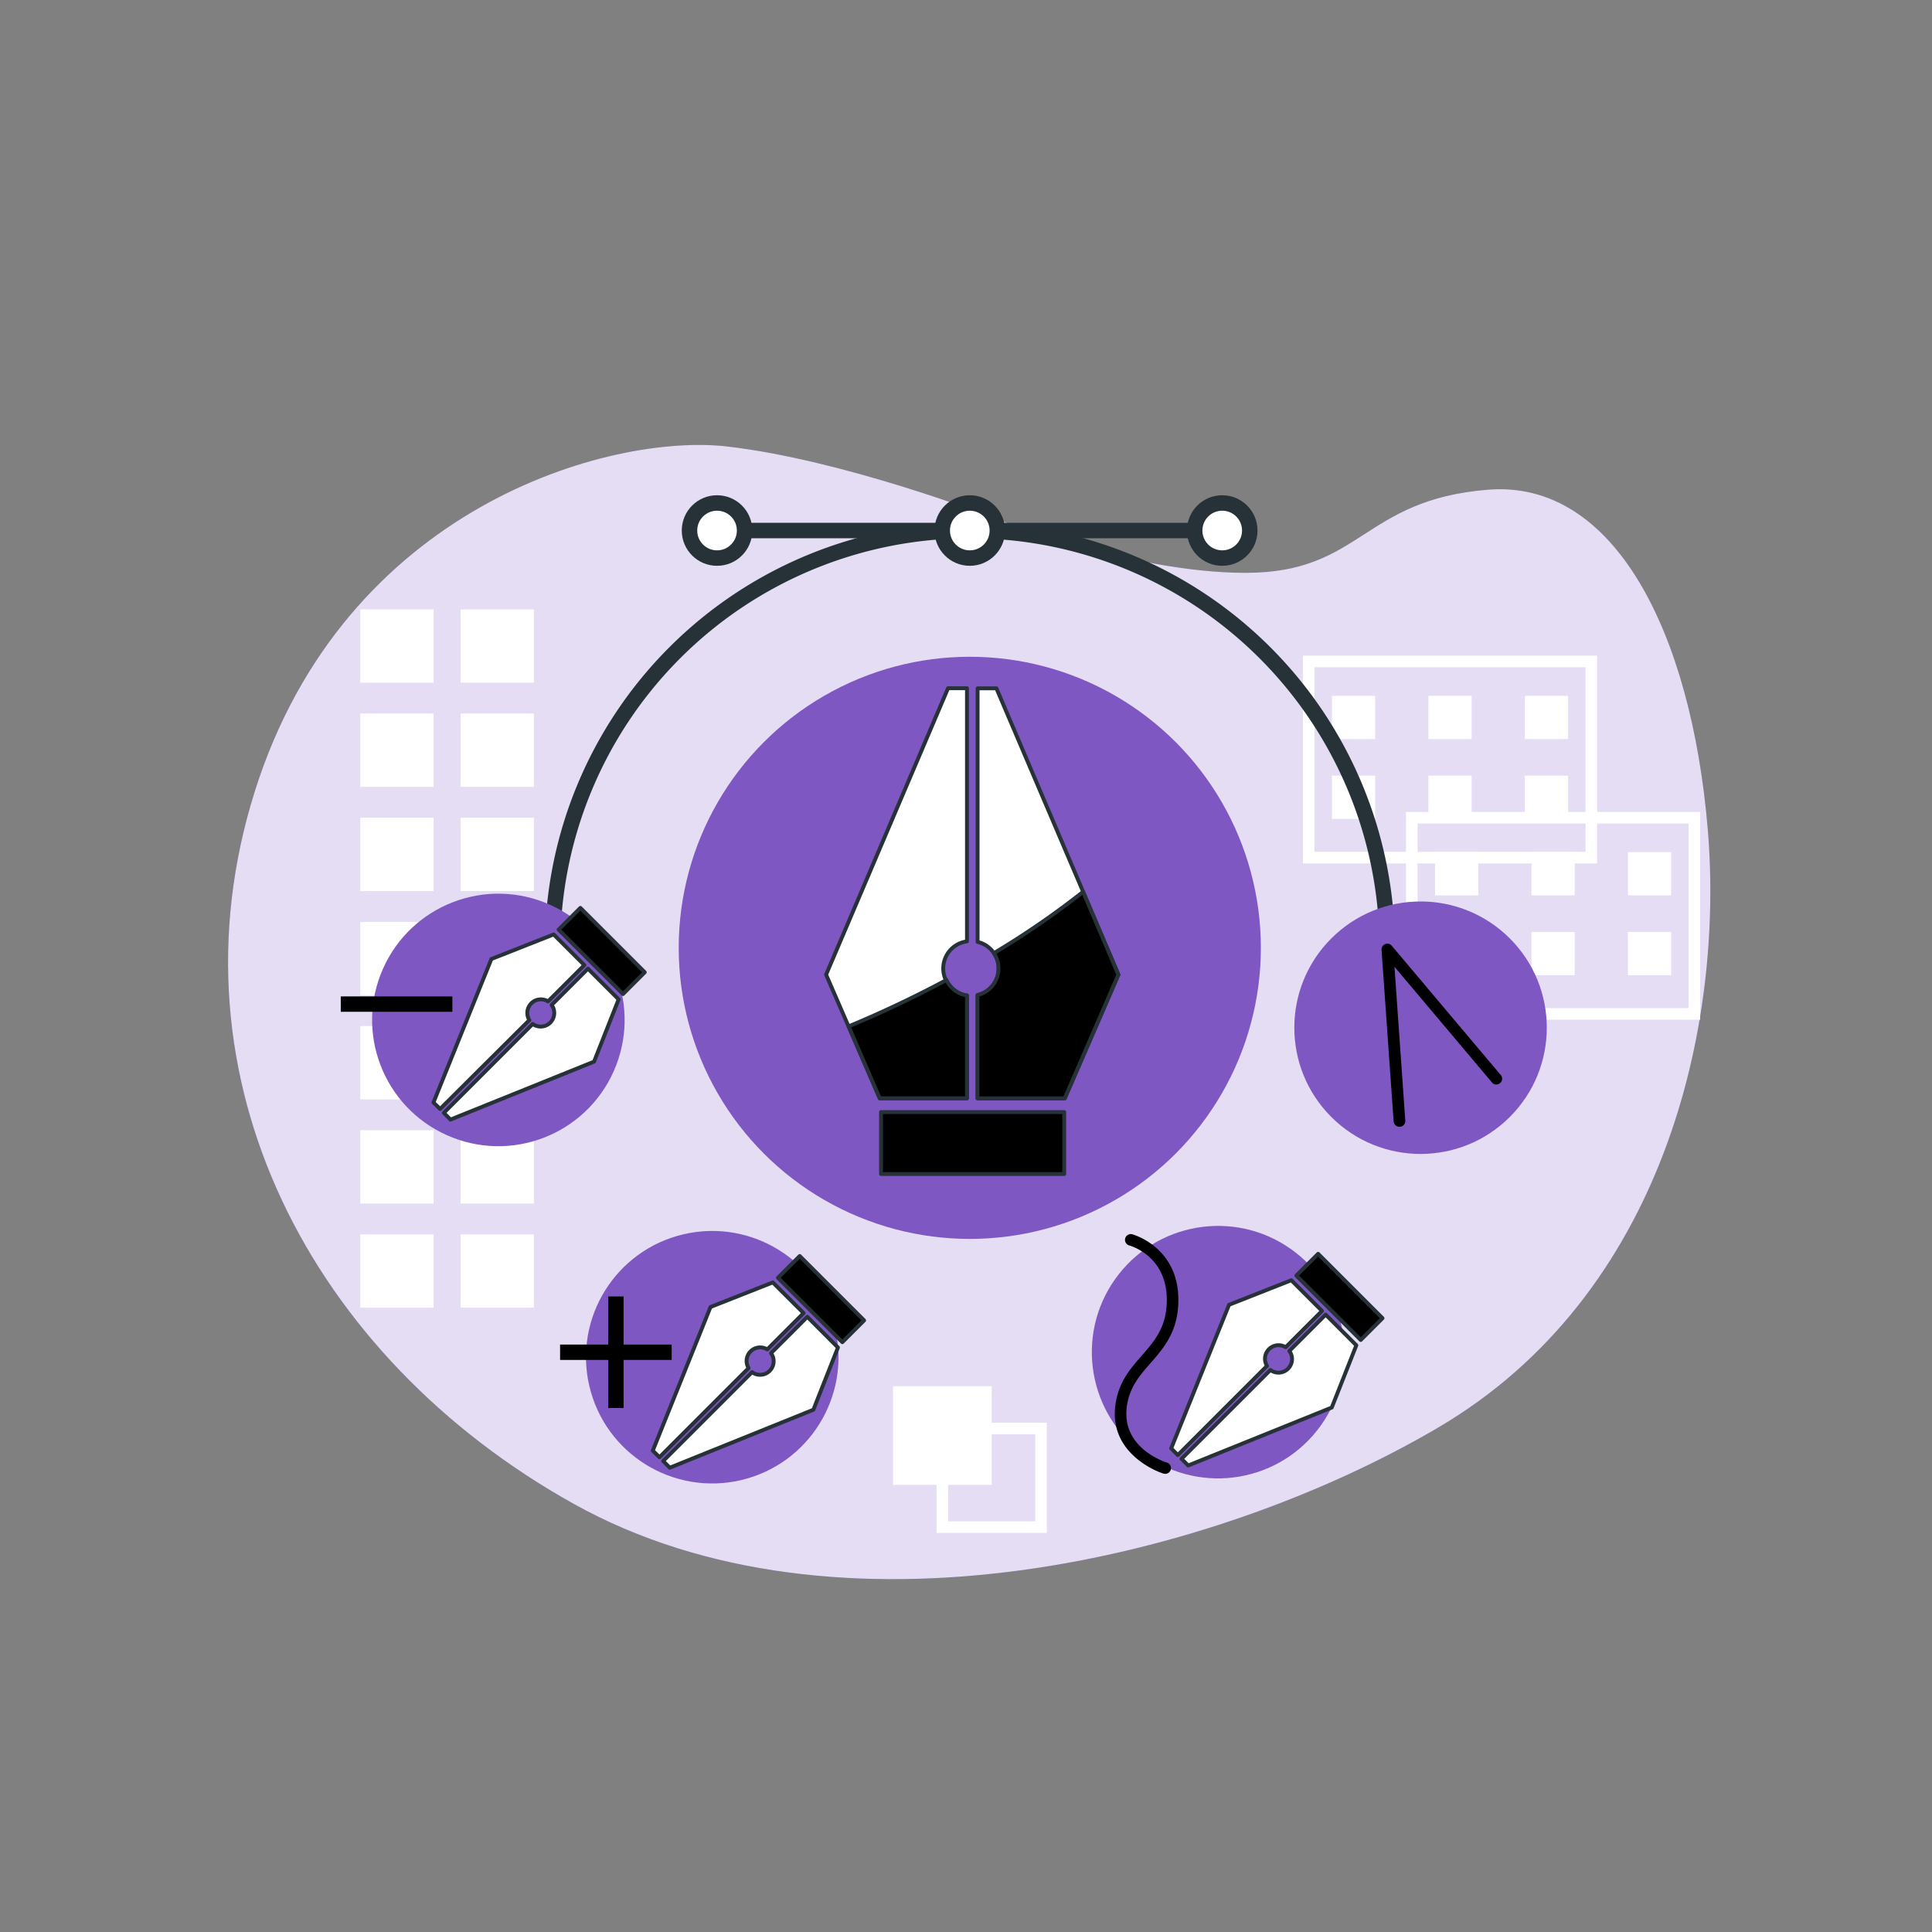 <svg xmlns="http://www.w3.org/2000/svg" viewBox="0 0 500 500"><rect x="0" y="0" width="500" height="500" fill="#808080" stroke="none"/><g id="freepik--background-simple--inject-199"><path d="M256.07,133.62s36.15,14.63,66.27,14.63,30.12-18.94,62.82-21.52,52.5,37,56.8,87.78S430.77,335,372.25,369.42,216.49,427.08,148.5,389.21,42.65,279.05,65.88,205,158,112.1,188.09,115.54,256.07,133.62,256.07,133.62Z" style="fill:#7E57C2"></path><path d="M256.07,133.62s36.15,14.63,66.27,14.63,30.12-18.94,62.82-21.52,52.5,37,56.8,87.78S430.77,335,372.25,369.42,216.49,427.08,148.5,389.21,42.65,279.05,65.88,205,158,112.1,188.09,115.54,256.07,133.62,256.07,133.62Z" style="fill:#fff;opacity:0.8"></path></g><g id="freepik--Graphics--inject-199"><rect x="93.24" y="157.71" width="18.97" height="18.97" style="fill:#fff"></rect><rect x="119.2" y="157.71" width="18.97" height="18.97" style="fill:#fff"></rect><rect x="93.24" y="184.67" width="18.97" height="18.97" style="fill:#fff"></rect><rect x="119.2" y="184.67" width="18.97" height="18.97" style="fill:#fff"></rect><rect x="93.24" y="211.63" width="18.97" height="18.97" style="fill:#fff"></rect><rect x="119.2" y="211.63" width="18.97" height="18.97" style="fill:#fff"></rect><rect x="93.24" y="238.59" width="18.97" height="18.97" style="fill:#fff"></rect><rect x="119.2" y="238.59" width="18.97" height="18.97" style="fill:#fff"></rect><rect x="93.24" y="265.55" width="18.97" height="18.97" style="fill:#fff"></rect><rect x="119.2" y="265.55" width="18.97" height="18.97" style="fill:#fff"></rect><rect x="93.24" y="292.51" width="18.97" height="18.97" style="fill:#fff"></rect><rect x="119.2" y="292.51" width="18.97" height="18.97" style="fill:#fff"></rect><rect x="93.24" y="319.46" width="18.97" height="18.97" style="fill:#fff"></rect><rect x="119.2" y="319.46" width="18.97" height="18.97" style="fill:#fff"></rect><path d="M337.19,169.68v53.77h76.15V169.68Zm73.15,50.77H340.19V172.68h70.15Z" style="fill:#fff"></path><rect x="344.71" y="180.09" width="11.19" height="11.19" style="fill:#fff"></rect><rect x="369.67" y="180.09" width="11.19" height="11.19" style="fill:#fff"></rect><rect x="394.63" y="180.09" width="11.19" height="11.19" style="fill:#fff"></rect><rect x="344.71" y="200.74" width="11.19" height="11.19" style="fill:#fff"></rect><rect x="369.67" y="200.74" width="11.19" height="11.19" style="fill:#fff"></rect><rect x="394.63" y="200.74" width="11.19" height="11.19" style="fill:#fff"></rect><path d="M363.87,210.13V263.9H440V210.13ZM437,260.9H366.87V213.13H437Z" style="fill:#fff"></path><rect x="371.39" y="220.53" width="11.19" height="11.19" style="fill:#fff"></rect><rect x="396.35" y="220.53" width="11.19" height="11.19" style="fill:#fff"></rect><rect x="421.31" y="220.53" width="11.19" height="11.19" style="fill:#fff"></rect><rect x="371.39" y="241.19" width="11.19" height="11.19" style="fill:#fff"></rect><rect x="396.35" y="241.19" width="11.19" height="11.19" style="fill:#fff"></rect><rect x="421.31" y="241.19" width="11.19" height="11.19" style="fill:#fff"></rect><rect x="231.12" y="358.75" width="25.53" height="25.53" style="fill:#fff"></rect><path d="M270.91,396.72H242.38V368.19h28.53Zm-25.53-3h22.53V371.19H245.38Z" style="fill:#fff"></path></g><g id="freepik--pen-tool-5--inject-199"><circle cx="250.98" cy="245.3" r="75.33" style="fill:#7E57C2"></circle><path d="M250.25,257.62v26.62H227.67l-13.88-32,31.56-74.13h4.9v65.52a7.06,7.06,0,0,0,0,14Zm7.62-79.48H253v65.63a7.06,7.06,0,0,1,0,13.75v26.72h22.58l13.88-32Z" style="fill:#fff;stroke:#263238;stroke-linecap:round;stroke-linejoin:round"></path><rect x="228.01" y="287.8" width="47.41" height="16.03" style="stroke:#263238;stroke-linecap:round;stroke-linejoin:round"></rect><path d="M258.41,250.64a7.07,7.07,0,0,1-5.44,6.88v26.72h22.58l13.88-32-9.13-21.44a218.26,218.26,0,0,1-23.09,15.88A7,7,0,0,1,258.41,250.64Z" style="stroke:#263238;stroke-linecap:round;stroke-linejoin:round"></path><path d="M227.67,284.24h22.58V257.62a7.08,7.08,0,0,1-5.31-4c-9.33,5-18.09,9-25.31,12Z" style="stroke:#263238;stroke-linecap:round;stroke-linejoin:round"></path><path d="M359,245.3a108,108,0,0,0-216,0" style="fill:none;stroke:#263238;stroke-miterlimit:10;stroke-width:4px"></path><line x1="184.71" y1="137.3" x2="317.24" y2="137.3" style="fill:none;stroke:#263238;stroke-miterlimit:10;stroke-width:4px"></line><circle cx="250.98" cy="137.3" r="7.13" style="fill:#fff;stroke:#263238;stroke-miterlimit:10;stroke-width:4px"></circle><circle cx="185.57" cy="137.3" r="7.13" style="fill:#fff;stroke:#263238;stroke-miterlimit:10;stroke-width:4px"></circle><circle cx="316.31" cy="137.3" r="7.13" style="fill:#fff;stroke:#263238;stroke-miterlimit:10;stroke-width:4px"></circle></g><g id="freepik--pen-tool-4--inject-199"><circle cx="367.64" cy="265.97" r="32.67" transform="translate(-80.39 337.86) rotate(-45)" style="fill:#7E57C2"></circle><path d="M362.16,291.6a1.5,1.5,0,0,1-1.49-1.39l-3.13-44.39a1.5,1.5,0,0,1,2.64-1.07l28.07,33.3A1.5,1.5,0,1,1,386,280l-25.11-29.8,2.8,39.82a1.49,1.49,0,0,1-1.38,1.59Z"></path></g><g id="freepik--pen-tool-3--inject-199"><circle cx="315.23" cy="349.93" r="32.67" transform="translate(-154.62 382.41) rotate(-51.94)" style="fill:#7E57C2"></circle><path d="M333.73,349.58l9.35-9.36,7.94,7.94-6.36,16.11-37.16,15-1.72-1.72,23-23a3.51,3.51,0,0,0,4.91-4.91ZM303.1,374.84l1.72,1.73,23.08-23.08a3.51,3.51,0,0,1,4.83-4.83l9.4-9.4-7.94-7.94-16.12,6.36Z" style="fill:#fff;stroke:#263238;stroke-linecap:round;stroke-linejoin:round"></path><rect x="334.85" y="331.65" width="23.57" height="7.97" transform="translate(354.42 818.07) rotate(-135)" style="stroke:#263238;stroke-linecap:round;stroke-linejoin:round"></rect><path d="M301.54,381.43a1.59,1.59,0,0,1-.43-.06c-.14,0-14-4.43-12.49-17.43.71-6.08,3.84-9.66,6.87-13.11,3.22-3.68,6.26-7.16,6.47-13.72.4-12-9.38-14.7-9.79-14.81a1.5,1.5,0,0,1,.73-2.9c.13,0,12.53,3.33,12.05,17.8-.25,7.63-3.79,11.68-7.21,15.59-2.85,3.26-5.55,6.34-6.15,11.5-1.23,10.51,9.92,14.07,10.39,14.22a1.49,1.49,0,0,1-.44,2.92Z"></path></g><g id="freepik--pen-tool-2--inject-199"><circle cx="184.31" cy="351.26" r="32.67" transform="translate(-74.8 50.9) rotate(-13.1)" style="fill:#7E57C2"></circle><path d="M199.57,350.15l9.36-9.36,7.93,7.94-6.36,16.11-37.16,15-1.72-1.73,23-23a3.51,3.51,0,0,0,4.91-4.91Zm-30.63,25.27,1.72,1.72,23.08-23.08a3.51,3.51,0,0,1,4.83-4.83l9.4-9.4L200,331.89l-16.12,6.36Z" style="fill:#fff;stroke:#263238;stroke-linecap:round;stroke-linejoin:round"></path><rect x="200.69" y="332.22" width="23.57" height="7.97" transform="translate(124.99 724.18) rotate(-135)" style="stroke:#263238;stroke-linecap:round;stroke-linejoin:round"></rect><rect x="157.4" y="335.52" width="3.98" height="28.88"></rect><rect x="157.4" y="335.52" width="3.98" height="28.88" transform="translate(509.35 190.57) rotate(90)"></rect></g><g id="freepik--pen-tool-1--inject-199"><circle cx="128.98" cy="263.97" r="32.67" transform="translate(-164.65 273.91) rotate(-65.9)" style="fill:#7E57C2"></circle><path d="M142.8,260.05l9.36-9.36,7.94,7.94-6.36,16.12-37.16,15L114.86,288l23-23a3.51,3.51,0,0,0,4.9-4.91Zm-30.62,25.27L113.9,287,137,264a3.51,3.51,0,0,1,4.83-4.84l9.4-9.39-7.94-7.94-16.12,6.36Z" style="fill:#fff;stroke:#263238;stroke-linecap:round;stroke-linejoin:round"></path><rect x="143.93" y="242.12" width="23.57" height="7.97" transform="translate(91.8 530.24) rotate(-135)" style="stroke:#263238;stroke-linecap:round;stroke-linejoin:round"></rect><rect x="100.64" y="245.43" width="3.98" height="28.88" transform="translate(362.5 157.23) rotate(90)"></rect></g></svg>